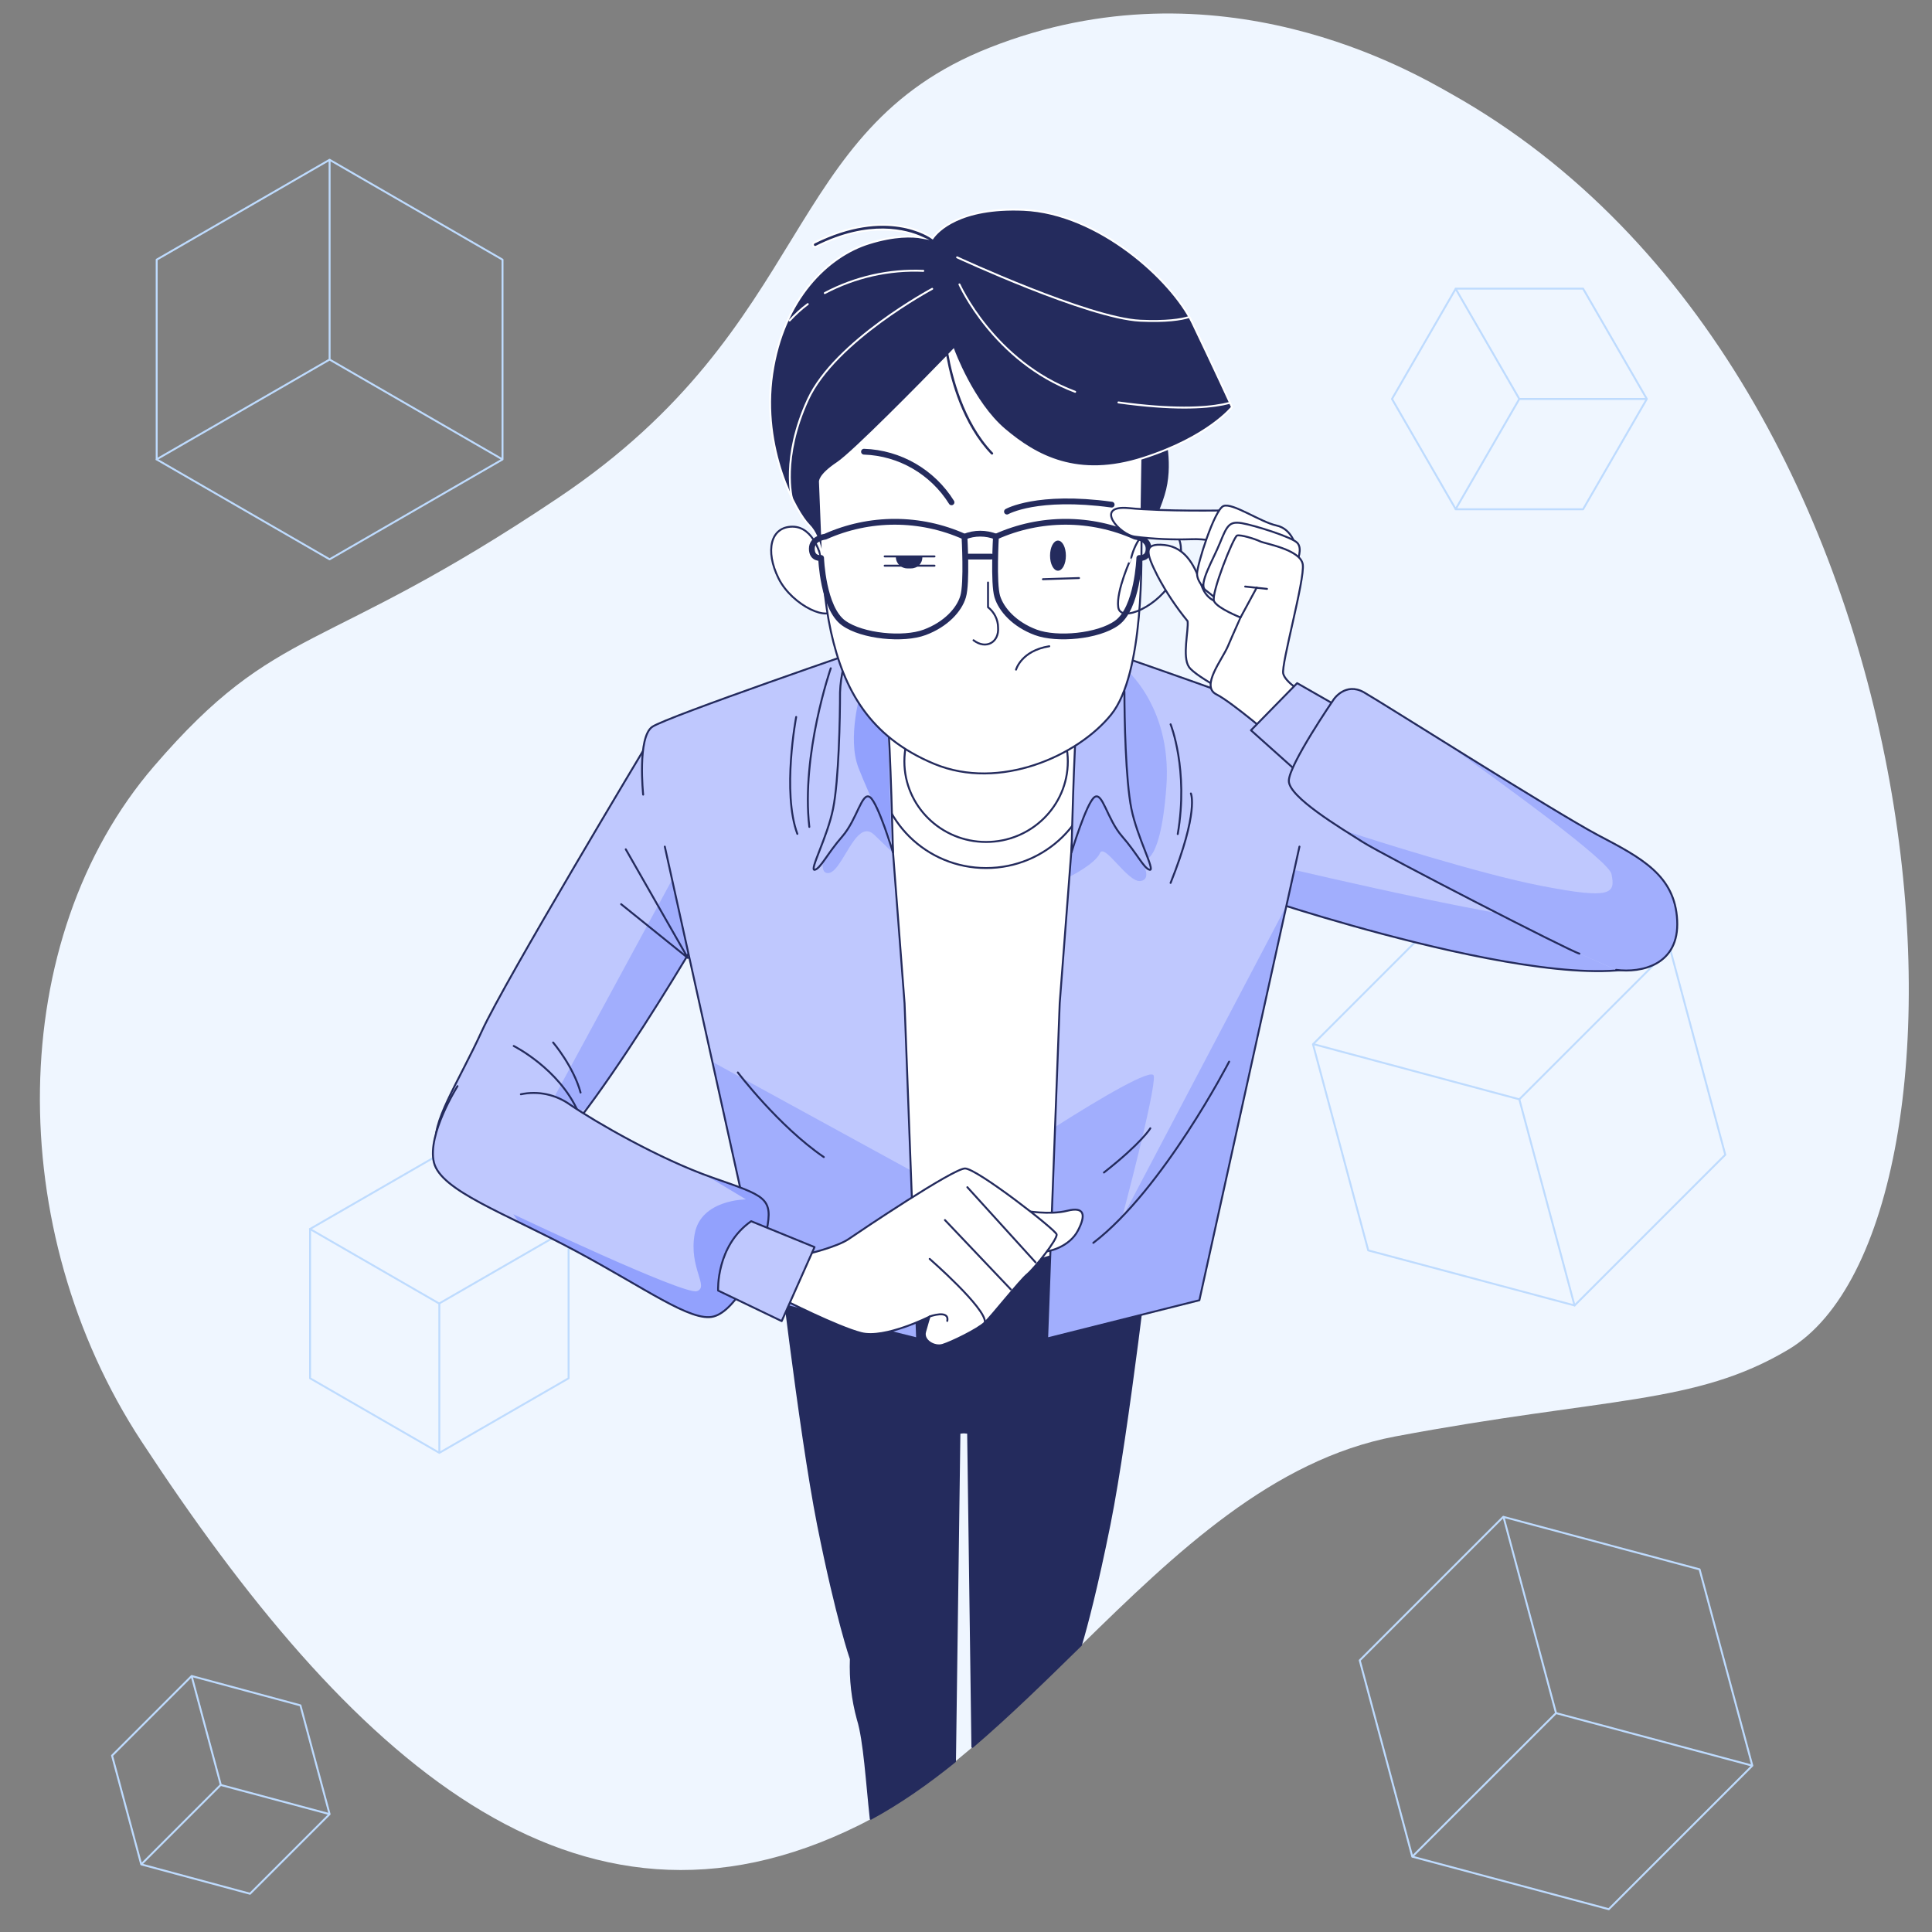 <?xml version="1.0" encoding="utf-8"?>
<!-- Generator: Adobe Illustrator 27.0.0, SVG Export Plug-In . SVG Version: 6.00 Build 0)  -->
<svg version="1.1" id="Livello_3" xmlns="http://www.w3.org/2000/svg" xmlns:xlink="http://www.w3.org/1999/xlink" x="0px" y="0px"
     viewBox="0 0 1000 1000" style="enable-background:new 0 0 1000 1000;" xml:space="preserve">
<rect x="0" y="0" width="1000" height="1000" fill="#808080" stroke="none"/>
<style type="text/css">
	.st0{fill:#EFF6FF;}
	.st1{fill:none;stroke:#BEDBFE;stroke-linecap:round;stroke-linejoin:round;}
	.st2{fill:#FFFFFF;stroke:#242B5D;stroke-linecap:round;stroke-linejoin:round;}
	.st3{fill:#242B5D;stroke:#242B5D;stroke-linecap:round;stroke-linejoin:round;}
	.st4{fill:#242B5D;}
	.st5{fill:none;stroke:#242B5D;stroke-linecap:round;stroke-linejoin:round;}
	.st6{fill:#BFC8FE;}
	.st7{opacity:0.2;fill:#2949FA;enable-background:new    ;}
	.st8{clip-path:url(#SVGID_00000086661008117102925390000005234638175905782427_);}
	.st9{opacity:0.2;}
	.st10{opacity:0.3;fill:#2949FA;enable-background:new    ;}
	.st11{fill:none;stroke:#242B5D;stroke-width:3;stroke-linecap:round;stroke-linejoin:round;}
	.st12{clip-path:url(#SVGID_00000023994889800357502800000007913267455606493107_);}
	.st13{fill:none;stroke:#FFFFFF;stroke-linecap:round;stroke-linejoin:round;}
	.st14{fill:none;stroke:#FFFFFF;stroke-miterlimit:10;}
	.st15{fill:#BFC8FE;stroke:#242B5D;stroke-linecap:round;stroke-linejoin:round;}
</style>
    <path class="st0" d="M925.7,698.5c-48.3,28.8-93.8,24.4-203.5,45c-63.5,12-113.6,60.1-162.6,108.1c-18.6,18.2-37.1,36.4-56.2,52.7
	c-3,2.5-6,5-9,7.5c-14.1,11.4-28.5,21.5-43.6,29.7c-2,1.1-3.9,2.1-5.9,3.1c-147.4,73.3-264.7-35.3-371.7-198.6
	C1.5,636.6,2.7,486,79.7,396.6c64.5-75,86.1-56.2,209.5-139.1c133.1-89.3,114.5-190,222.9-232.8c118.7-46.9,219.6,12.9,239.1,23.9
	l0,0C1013.7,196.1,1035.4,633,925.7,698.5z"/>
    <path class="st1" d="M170.6,289.5l-89.5-51.7V134.4l89.5-51.7l89.5,51.7v103.4L170.6,289.5L170.6,289.5z M260.1,237.8l-89.5-51.7
	L81,237.8 M170.6,186.1V82.7"/>
    <path class="st1" d="M155.5,882.7l15.1,56.3l-41.2,41.2L73.1,965l-15.1-56.3l41.2-41.2L155.5,882.7L155.5,882.7z M99.2,867.6
	l15.1,56.3l56.3,15.1 M114.3,923.8L73.1,965"/>
    <path class="st1" d="M227.4,597.5l66.9,38.6v77.3L227.4,752l-66.9-38.6v-77.3L227.4,597.5L227.4,597.5z M160.4,636.1l66.9,38.6
	l66.9-38.6 M227.4,674.7V752"/>
    <path class="st1" d="M720.5,206.5l33-57.1h65.9l33,57.1l-33,57.1h-65.9L720.5,206.5L720.5,206.5z M753.4,263.6l33-57.1l-33-57.1
	 M786.4,206.5h65.9"/>
    <path class="st1" d="M708.2,647.2l-28.6-106.7l78.1-78.1l106.7,28.6l28.6,106.7L815,675.7L708.2,647.2L708.2,647.2z M815,675.8
	L786.4,569l-106.7-28.6 M786.4,569l78.1-78.1"/>
    <path class="st1" d="M879.7,812.3L907,913.9l-74.3,74.3L731,961l-27.2-101.6l74.3-74.3L879.7,812.3z M778.2,785.1l27.2,101.6
	L907,913.9 M805.4,886.7L731,961"/>
    <g>
	<path class="st2" d="M425,288.8c0,0-3.4-16.2-14.8-16.2s-14.3,12.5-7.2,26.8c7.1,14.3,27.4,23.3,28.6,14.9
		C432.9,305.9,425,288.7,425,288.8L425,288.8z"/>
        <path class="st3" d="M602.3,224c0,0,4.9,16.5,0,32.2c-2.7,8.9-6.9,17.3-12.4,24.7v-47L602.3,224L602.3,224z"/>
        <path class="st4" d="M597.5,632l-1.8,5.3c0,0-11.6,102.6-21.4,151.7c-6.6,32.8-11.9,52.8-14.8,62.5c-18.6,18.2-37.1,36.4-56.2,52.7
		l-2.2-162.6l-2.2-0.2l-2.3,0.2l-2.3,170.1c-14.1,11.4-28.5,21.5-43.6,29.7c-2-18.1-3.3-40.7-6.7-51.5c-2.8-10.2-4-20.7-3.6-31.2
		c0,0-7.2-20.5-17-69.6c-9.7-49.1-21.4-151.7-21.4-151.7l-1.8-5.3l98.6,9.6l0,0L597.5,632z"/>
        <path class="st5" d="M597.5,632l-1.8,5.3c0,0-11.6,102.6-21.4,151.7c-6.6,32.8-11.9,52.8-14.8,62.5c-18.6,18.2-37.1,36.4-56.2,52.7
		l-2.2-162.6l-2.2-0.2l-2.3,0.2l-2.3,170.1c-14.1,11.4-28.5,21.5-43.6,29.7c-2-18.1-3.3-40.7-6.7-51.5c-2.8-10.2-4-20.7-3.6-31.2
		c0,0-7.2-20.5-17-69.6c-9.7-49.1-21.4-151.7-21.4-151.7l-1.8-5.3l98.6,9.6l0,0L597.5,632z"/>
        <path class="st2" d="M572.6,339.5c0,0-42.8-8-68.7-8S436,345.7,436,345.7L463.8,649c0,0,16,7,44.6,7s55.3-13.4,55.3-13.4
		L572.6,339.5L572.6,339.5z"/>
        <ellipse class="st2" cx="510.4" cy="394.1" rx="56" ry="55.2"/>
        <ellipse class="st2" cx="510.4" cy="394.1" rx="42.3" ry="41.7"/>
        <path class="st6" d="M655.7,465.7c0,0,185.4,62.1,208.6,25.3c12.5-19.9-38.5-52.8-70.7-63.5c-32.2-10.7-121.7-53-121.7-53"/>
        <path class="st7" d="M811.4,477.3c-26.1,0-127.7-23.8-152.5-29.6l-3.2,18c0,0,185.4,62.1,208.6,25.3c0.7-1.1,1.2-2.3,1.5-3.6
		C848.3,481.1,830,477.7,811.4,477.3L811.4,477.3z"/>
        <path class="st5" d="M655.7,465.7c0,0,185.4,62.1,208.6,25.3c12.5-19.9-38.5-52.8-70.7-63.5c-32.2-10.7-121.7-53-121.7-53"/>
        <path class="st6" d="M672.6,438.2l-51.8,234.8L542,692.8l6.5-173.5l11.9-155.6l4.7-29.2c0,0,106.1,36.4,113.8,41.7
		c7.7,5.4,4.7,35.1,4.7,35.1"/>
        <path class="st7" d="M665.9,468.7l-85.3,162.2c0,0,17.7-66.3,16.6-74c-0.6-4.5-28.1,11.8-50.9,26.3L542,692.8l78.7-19.7
		L665.9,468.7L665.9,468.7z"/>
        <path class="st7" d="M579.4,343.3c0,0,27.6,19.9,24.3,64.1c-3.3,44.2-13.3,37.6-13.3,37.6s6.6,9.9,0,11s-18.7-19.9-21.1-14.4
		c-2.3,5.5-15.5,12.1-15.5,12.1l4.3-89.2C558.2,364.5,561.7,340.9,579.4,343.3L579.4,343.3z"/>
        <path class="st5" d="M605.9,374.9c0,0,9.4,23.4,3.7,56.8"/>
        <path class="st5" d="M616.4,410.7c0,0,4.3,9.2-10.5,46.3"/>
        <path class="st5" d="M636.2,549.5c0,0-34,66-70.3,93.8"/>
        <path class="st5" d="M595.4,584c0,0-4.3,7.4-24,22.9"/>
        <path class="st5" d="M672.6,438.2l-51.8,234.8L542,692.8l6.5-173.5l11.9-155.6l4.7-29.2c0,0,106.1,36.4,113.8,41.7
		c7.7,5.4,4.7,35.1,4.7,35.1"/>
        <path class="st6" d="M575.4,332.8c4,8,6.2,16.7,6.6,25.6c0,13.1,0.6,45.3,3.6,60.2c3,14.9,12.5,32.2,9.5,31.6s-6.5-8.4-14.3-17.3
		s-10.1-23.3-14.3-20.3c-4.2,3-11.9,28.6-11.9,28.6s1.2-53.6,3-73.9C559.3,347.1,563.5,320.2,575.4,332.8L575.4,332.8z"/>
        <g>
		<defs>
			<path id="SVGID_1_" d="M575.4,332.8c4,8,6.2,16.7,6.6,25.6c0,13.1,0.6,45.3,3.6,60.2c3,14.9,12.5,32.2,9.5,31.6
				s-6.5-8.4-14.3-17.3s-10.1-23.3-14.3-20.3c-4.2,3-11.9,28.6-11.9,28.6s1.2-53.6,3-73.9C559.3,347.1,563.5,320.2,575.4,332.8
				L575.4,332.8z"/>
		</defs>
            <clipPath id="SVGID_00000038383032283123066010000012480327841193893043_">
			<use xlink:href="#SVGID_1_"  style="overflow:visible;"/>
		</clipPath>
            <g style="clip-path:url(#SVGID_00000038383032283123066010000012480327841193893043_);">
			<g class="st9">
				<path class="st10" d="M575.4,332.8c4,8,6.2,16.7,6.6,25.6c0,13.1,0.6,45.3,3.6,60.2c3,14.9,12.5,32.2,9.5,31.6
					s-6.5-8.4-14.3-17.3s-10.1-23.3-14.3-20.3c-4.2,3-11.9,28.6-11.9,28.6s1.2-53.6,3-73.9C559.3,347.1,563.5,320.2,575.4,332.8
					L575.4,332.8z"/>
			</g>
		</g>
	</g>
        <path class="st5" d="M575.4,332.8c4,8,6.2,16.7,6.6,25.6c0,13.1,0.6,45.3,3.6,60.2c3,14.9,12.5,32.2,9.5,31.6s-6.5-8.4-14.3-17.3
		s-10.1-23.3-14.3-20.3c-4.2,3-11.9,28.6-11.9,28.6s1.2-53.6,3-73.9C559.3,347.1,563.5,320.2,575.4,332.8L575.4,332.8z"/>
        <path class="st6" d="M335.2,384.7c0,0-74.2,123.5-85.8,149s-27.4,49.1-23.1,59.6c4.3,10.5,16.4,18.2,40.1,17s99.8-133.2,99.8-133.2
		L335.2,384.7L335.2,384.7z"/>
        <path class="st7" d="M304.3,573.3c22-29.6,45.9-69.1,56.5-86.9l-12.2-32.4l-71.9,132.6L304.3,573.3L304.3,573.3z"/>
        <polyline class="st5" points="323.9,439.6 356,495.8 321.5,468 	"/>
        <path class="st5" d="M265.9,541.4c0,0,23.4,11.7,33.3,34"/>
        <path class="st5" d="M286.3,539.6c0,0,10.5,12.3,14.2,25.9"/>
        <path class="st5" d="M335.2,384.7c0,0-74.2,123.5-85.8,149s-27.4,49.1-23.1,59.6c4.3,10.5,16.4,18.2,40.1,17s99.8-133.2,99.8-133.2
		L335.2,384.7L335.2,384.7z"/>
        <path class="st6" d="M344.1,438.2L396,673.1l78.7,19.7l-6.5-173.5l-11.9-155.6l-4.7-29.2c0,0-106.2,36.4-114,41.7
		c-7.8,5.4-4.7,35.1-4.7,35.1"/>
        <polygon class="st7" points="396,673.1 474.6,692.8 471.4,605.8 368.7,549.6 	"/>
        <path class="st5" d="M381.9,555.1c0,0,21.1,27.8,44.5,43.8"/>
        <path class="st7" d="M434.7,422.1c0,0-14.3,28.7-6.6,29.8c7.7,1.1,14.5-29.1,24.3-19.9l9.8,9.4l-8.7-54.6
		C444.2,396.8,437.8,408.9,434.7,422.1L434.7,422.1z"/>
        <path class="st5" d="M430,345.9c0,0-15.4,44.5-11.1,82.1"/>
        <path class="st5" d="M412.1,371.1c0,0-7.4,38.9,0.6,60.5"/>
        <path class="st5" d="M344.1,438.2L396,673.1l78.7,19.7l-6.5-173.5l-11.9-155.6l-4.7-29.2c0,0-106.2,36.4-114,41.7
		c-7.8,5.4-4.7,35.1-4.7,35.1"/>
        <path class="st6" d="M441.3,332.8c-4,8-6.2,16.7-6.5,25.6c0,13.1-0.6,45.3-3.6,60.2s-12.5,32.2-9.5,31.6s6.5-8.4,14.3-17.3
		c7.7-8.9,10.1-23.3,14.3-20.3s11.9,28.6,11.9,28.6s-1.2-53.6-3-73.9S453.2,320.2,441.3,332.8L441.3,332.8z"/>
        <path class="st10" d="M445.5,358.3c0,0-7.1,23.7-1.2,39c5.9,15.3,17.1,37.8,17.1,37.8l-2.3-67.9L445.5,358.3z"/>
        <path class="st5" d="M441.3,332.8c-4,8-6.2,16.7-6.5,25.6c0,13.1-0.6,45.3-3.6,60.2s-12.5,32.2-9.5,31.6s6.5-8.4,14.3-17.3
		c7.7-8.9,10.1-23.3,14.3-20.3s11.9,28.6,11.9,28.6s-1.2-53.6-3-73.9S453.2,320.2,441.3,332.8L441.3,332.8z"/>
        <path class="st2" d="M423.5,246.2c0,0,0,51.1,6.6,80.8c6.6,29.7,19.8,54.4,53.5,68.4c33.8,14,74.2-4.1,91.5-25.5
		s15.7-81.6,15.7-94.8s0.8-55.2,0.8-55.2s-6.6-19.8-35.4-38.7c-28.8-19-57.7-28.1-93.9-5.8S423.5,246.3,423.5,246.2L423.5,246.2z"/>
        <line class="st5" x1="539.8" y1="299.8" x2="558.5" y2="299.2"/>
        <path class="st5" d="M525.9,346.6c0,0,2.7-9.8,17.2-12.1"/>
        <path class="st2" d="M511.4,301.5v12.8c3.2,2.5,5.2,6.4,5.2,10.5c0.6,7.6-6.2,11.6-12.7,6.6"/>
        <path class="st4" d="M471.6,294.2h-2c-3.2,0-5.9-2.6-5.9-5.9h13.7C477.5,291.6,474.9,294.2,471.6,294.2L471.6,294.2z"/>
        <line class="st5" x1="457.9" y1="288" x2="483.7" y2="288"/>
        <line class="st5" x1="457.9" y1="292.8" x2="483.7" y2="292.8"/>
        <path class="st4" d="M551.7,287.6c0,4.3-1.8,7.8-4.1,7.8s-4.1-3.5-4.1-7.8s1.8-7.8,4.1-7.8S551.7,283.3,551.7,287.6z"/>
        <path class="st11" d="M521.2,264.8c0,0,15.5-8.9,54.2-3.6"/>
        <path class="st11" d="M492.5,260c-9.8-15.7-26.8-25.6-45.3-26.2"/>
        <path class="st4" d="M617.2,167.1c-10.7-22.2-48.6-56.8-87.4-58.5c-33.1-1.4-44.5,11-47.1,14.7c-1.5-1.1-23.7-16.4-61.3,2.3
		c-0.6,0.3-0.8,1-0.5,1.6c0.2,0.4,0.6,0.6,1,0.6c0.2,0,0.4,0,0.5-0.1c27.7-13.9,47-8.3,54.9-4.7c-5-0.9-14.2-1.2-27.4,2.9
		c-21.4,6.6-44.5,28.8-50.2,67.6s12.4,71.7,19,78.3c6.6,6.6,7.4,20.6,7.4,20.6l-1.7-42.9c0,0-0.8-3.3,9.1-9.9
		c8.1-5.4,43.8-41.7,56-54.3c2.2,11.7,8.2,34.6,23.1,50.1c0.2,0.2,0.5,0.4,0.8,0.4s0.6-0.1,0.8-0.3c0.5-0.4,0.5-1.2,0-1.6
		c0,0,0,0,0,0c-15.2-15.9-20.9-39.8-22.8-50.6l2.1-2.2c0,0,9.9,27.2,26.4,41.2c16.5,14,37.9,25.6,71.7,14.8s46.1-26.4,46.1-26.4
		S627.9,189.4,617.2,167.1L617.2,167.1z"/>
        <g>
		<g>
			<defs>
				<path id="SVGID_00000041994410776766843630000010353515224890740374_" d="M617.2,167.1c-10.7-22.2-48.6-56.8-87.4-58.5
					c-33.1-1.4-44.5,11-47.1,14.7c-1.5-1.1-23.7-16.4-61.3,2.3c-0.6,0.3-0.8,1-0.5,1.6c0.2,0.4,0.6,0.6,1,0.6c0.2,0,0.4,0,0.5-0.1
					c27.7-13.9,47-8.3,54.9-4.7c-5-0.9-14.2-1.2-27.4,2.9c-21.4,6.6-44.5,28.8-50.2,67.6s12.4,71.7,19,78.3
					c6.6,6.6,7.4,20.6,7.4,20.6l-1.7-42.9c0,0-0.8-3.3,9.1-9.9c8.1-5.4,43.8-41.7,56-54.3c2.2,11.7,8.2,34.6,23.1,50.1
					c0.2,0.2,0.5,0.4,0.8,0.4s0.6-0.1,0.8-0.3c0.5-0.4,0.5-1.2,0-1.6c0,0,0,0,0,0c-15.2-15.9-20.9-39.8-22.8-50.6l2.1-2.2
					c0,0,9.9,27.2,26.4,41.2c16.5,14,37.9,25.6,71.7,14.8s46.1-26.4,46.1-26.4S627.9,189.4,617.2,167.1L617.2,167.1z"/>
			</defs>
            <clipPath id="SVGID_00000031201447084451198630000015626751967552706718_">
				<use xlink:href="#SVGID_00000041994410776766843630000010353515224890740374_"  style="overflow:visible;"/>
			</clipPath>
            <g style="clip-path:url(#SVGID_00000031201447084451198630000015626751967552706718_);">
				<g>
					<path class="st13" d="M578.9,208.3c55.9,7.7,66.2-3.7,66.2-3.7"/>
                    <path class="st13" d="M496.6,147.2c0,0,17.7,39.8,59.9,55.6"/>
                    <path class="st13" d="M495.4,133.2c0,0,67.9,31.5,94.8,32.8c26.9,1.2,30.4-4.7,30.4-4.7"/>
                    <path class="st13" d="M482.5,149.5c0,0-50.3,26.9-64.3,57.3s-8.2,51.5-8.2,51.5"/>
                    <path class="st13" d="M418.1,157.4c-3.4,2.5-6.5,5.4-9.4,8.5"/>
                    <path class="st13" d="M477.9,140.2c-17.7-0.8-35.3,3.2-51,11.5"/>
				</g>
			</g>
		</g>
            <path class="st14" d="M617.2,167.1c-10.7-22.2-48.6-56.8-87.4-58.5c-33.1-1.4-44.5,11-47.1,14.7c-1.5-1.1-23.7-16.4-61.3,2.3
			c-0.6,0.3-0.8,1-0.5,1.6c0.2,0.4,0.6,0.6,1,0.6c0.2,0,0.4,0,0.5-0.1c27.7-13.9,47-8.3,54.9-4.7c-5-0.9-14.2-1.2-27.4,2.9
			c-21.4,6.6-44.5,28.8-50.2,67.6s12.4,71.7,19,78.3c6.6,6.6,7.4,20.6,7.4,20.6l-1.7-42.9c0,0-0.8-3.3,9.1-9.9
			c8.1-5.4,43.8-41.7,56-54.3c2.2,11.7,8.2,34.6,23.1,50.1c0.2,0.2,0.5,0.4,0.8,0.4s0.6-0.1,0.8-0.3c0.5-0.4,0.5-1.2,0-1.6
			c0,0,0,0,0,0c-15.2-15.9-20.9-39.8-22.8-50.6l2.1-2.2c0,0,9.9,27.2,26.4,41.2c16.5,14,37.9,25.6,71.7,14.8s46.1-26.4,46.1-26.4
			S627.9,189.4,617.2,167.1L617.2,167.1z"/>
	</g>
        <path class="st11" d="M499.2,277.8c-22.9-10.3-49.2-10.3-72.1,0c0,0-6.9,0.7-6.9,6.2s4.8,4.8,4.8,4.8s0.9,26,11.7,33.7
		c9.6,6.9,30.9,8.9,41.9,4.8s17.9-11.7,19.9-18.5C500.6,301.9,499.2,277.8,499.2,277.8L499.2,277.8z"/>
        <path class="st11" d="M515.5,277.8c22.9-10.3,49.2-10.3,72.1,0c0,0,6.9,0.7,6.9,6.2s-4.8,4.8-4.8,4.8s-0.9,26-11.7,33.7
		c-9.6,6.9-30.9,8.9-41.9,4.8c-11-4.1-17.8-11.7-19.9-18.5C514.1,301.8,515.5,277.8,515.5,277.8L515.5,277.8z"/>
        <path class="st11" d="M499.2,277.8c5.2-2.1,11.1-2.1,16.4,0"/>
        <line class="st11" x1="501.3" y1="288.1" x2="513" y2="288.1"/>
        <path class="st5" d="M585.5,288.8c0,0,3.5-16.2,14.8-16.2s14.3,12.5,7.1,26.8s-27.4,23.3-28.6,14.9
		C577.6,305.9,585.5,288.7,585.5,288.8L585.5,288.8z"/>
        <path class="st2" d="M633.8,264.2c0,0-31,0.6-49.5-1.2s-4.7,14,3.3,14.8c9.6,1.2,19.3,1.6,28.9,1.3c7.1-0.3,14.2,1,20.8,3.6
		C637.4,282.7,647.5,271.4,633.8,264.2L633.8,264.2z"/>
        <path class="st2" d="M614.7,321.5c-5.9-7.2-11.1-15-15.5-23.3c-6-11.9-7.7-17.3,3.6-16.1c11.3,1.2,16.1,11.9,19.1,20.9
		c3,8.9,10.1,8.9,10.1,8.9l10.1-29.2l20.3,17.9L644,363.1c0,0-25-12.5-28.6-17.9C611.8,339.9,615.3,326.2,614.7,321.5L614.7,321.5z"
        />
        <path class="st2" d="M670.8,283.3c0,0-1.8-9.5-10.1-11.3c-8.3-1.8-22.7-11.9-27.4-10.1s-13.7,30.4-13.7,35.1s5.4,9.5,7.2,9.5
		s17.3-27.4,17.3-27.4L670.8,283.3L670.8,283.3z"/>
        <path class="st2" d="M671.4,290.4c0,0,3-6.5,0-9.5s-22.1-9-28.6-10.1s-7.7,1.2-11.3,10.1s-11.3,21.5-7.7,24.4s8.3,6.5,8.3,6.5
		l12.5-25.6L671.4,290.4L671.4,290.4z"/>
        <path class="st2" d="M642.1,319.6c0,0-11.9-4.7-13.7-8.4c-1.8-3.7,10.1-33.4,11.9-34s9.5,1.8,11.9,3s20.9,4.2,22.1,11.9
		s-11.3,51.9-10.1,56.6s10.7,10.1,10.7,10.1l-14.3,24.4c0,0-22.7-19.6-31-23.8s3-17.9,6-25S642.1,319.7,642.1,319.6L642.1,319.6z"/>
        <line class="st5" x1="642.1" y1="319.6" x2="650.5" y2="304.1"/>
        <line class="st5" x1="644.5" y1="303.6" x2="655.8" y2="304.8"/>
        <polygon class="st15" points="671.4,353.6 647.5,378 670.2,398.3 692.2,365.5 	"/>
        <path class="st6" d="M817.5,493.6c-4.7-1.2-100.8-50.6-112.2-57.8c-11.3-7.2-38.2-23.2-38.2-31.6s23.3-42.3,23.3-42.3
		s6-8.9,15.5-3.6c9.5,5.4,98.5,61.9,121.1,73.9c22.7,11.9,39.9,20.9,41.1,44.1s-18.5,27.4-31.6,25.7"/>
        <path class="st7" d="M797.7,458.5c-32-6.2-88.2-24.1-101.5-28.5c3.5,2.3,6.7,4.2,9.2,5.8c11.3,7.2,107.4,56.6,112.2,57.8l19.1,8.4
		c13.1,1.8,32.8-2.3,31.6-25.7S849.7,444,827,432.1c-13.4-7-50.2-29.9-79.9-48.3c35.2,25.1,85.7,62,87,68.6
		C836.2,462.6,834.2,465.6,797.7,458.5L797.7,458.5z"/>
        <path class="st5" d="M817.5,493.6c-4.7-1.2-100.8-50.6-112.2-57.8c-11.3-7.2-38.2-23.2-38.2-31.6s23.3-42.3,23.3-42.3
		s6-8.9,15.5-3.6c9.5,5.4,98.5,61.9,121.1,73.9c22.7,11.9,39.9,20.9,41.1,44.1s-18.5,27.4-31.6,25.7"/>
        <path class="st6" d="M269.6,566.4c8.9-1.9,18.1,0.1,25.5,5.4c13.4,9.1,46.2,28.1,73.6,37.7c27.4,9.6,31.6,10.3,28.1,27.4
		c-3.5,17-15.8,41.4-27.4,44.5s-35.3-14.6-71.8-34.1c-36.5-19.5-69.4-31-73-45.6s12.2-39.5,12.2-39.5"/>
        <path class="st10" d="M368.7,609.6l-3.2-1.2l20.6,12.4c0,0-23.2,0-26.5,17.7s7.7,27.6,1.1,29.8s-95-39.8-95-39.8l2.9,4.1
		c9,4.4,18.9,9.2,29,14.6c36.5,19.5,60.2,37.1,71.8,34.1s23.7-27.4,27.4-44.5S396,619.4,368.7,609.6L368.7,609.6z"/>
        <path class="st5" d="M269.6,566.4c8.9-1.9,18.1,0.1,25.5,5.4c13.4,9.1,46.2,28.1,73.6,37.7c27.4,9.6,31.6,10.3,28.1,27.4
		c-3.5,17-15.8,41.4-27.4,44.5s-35.3-14.6-71.8-34.1c-36.5-19.5-69.4-31-73-45.6s12.2-39.5,12.2-39.5"/>
        <path class="st2" d="M530.5,626.7c0,0,12.8,2.3,21.9,0s9.7,2.3,5.5,10.3s-14.6,11.6-21.3,11S519.5,633.3,530.5,626.7L530.5,626.7z"
        />
        <path class="st2" d="M417.4,649.2c0,0,15.8-3.7,21.9-7.9s54.1-36.5,60.2-36.5s46.8,31.6,47.4,34.1s-11.5,17.6-15.2,20.7
		c-3.7,3-18.2,21.3-21.9,24.9s-17.6,10.3-21.9,11.6s-10.3-2.3-9.1-6.7s2.3-7.9,2.3-7.9s-23.1,11.6-35.3,8.5s-40.8-17.6-40.8-17.6
		L417.4,649.2L417.4,649.2z"/>
        <path class="st2" d="M481.2,651.6c0,0,29.2,25.5,28.6,32.8"/>
        <line class="st5" x1="489.1" y1="631.5" x2="523.2" y2="667.4"/>
        <line class="st5" x1="500.7" y1="614.5" x2="536" y2="653.4"/>
        <path class="st2" d="M481.2,681.4c0,0,10.3-3.7,9.1,2.3"/>
        <path class="st15" d="M388.8,632.1l32.8,13.4l-17,38.3L371.7,668C371.7,668,370.5,644.9,388.8,632.1L388.8,632.1z"/>
</g>
</svg>
